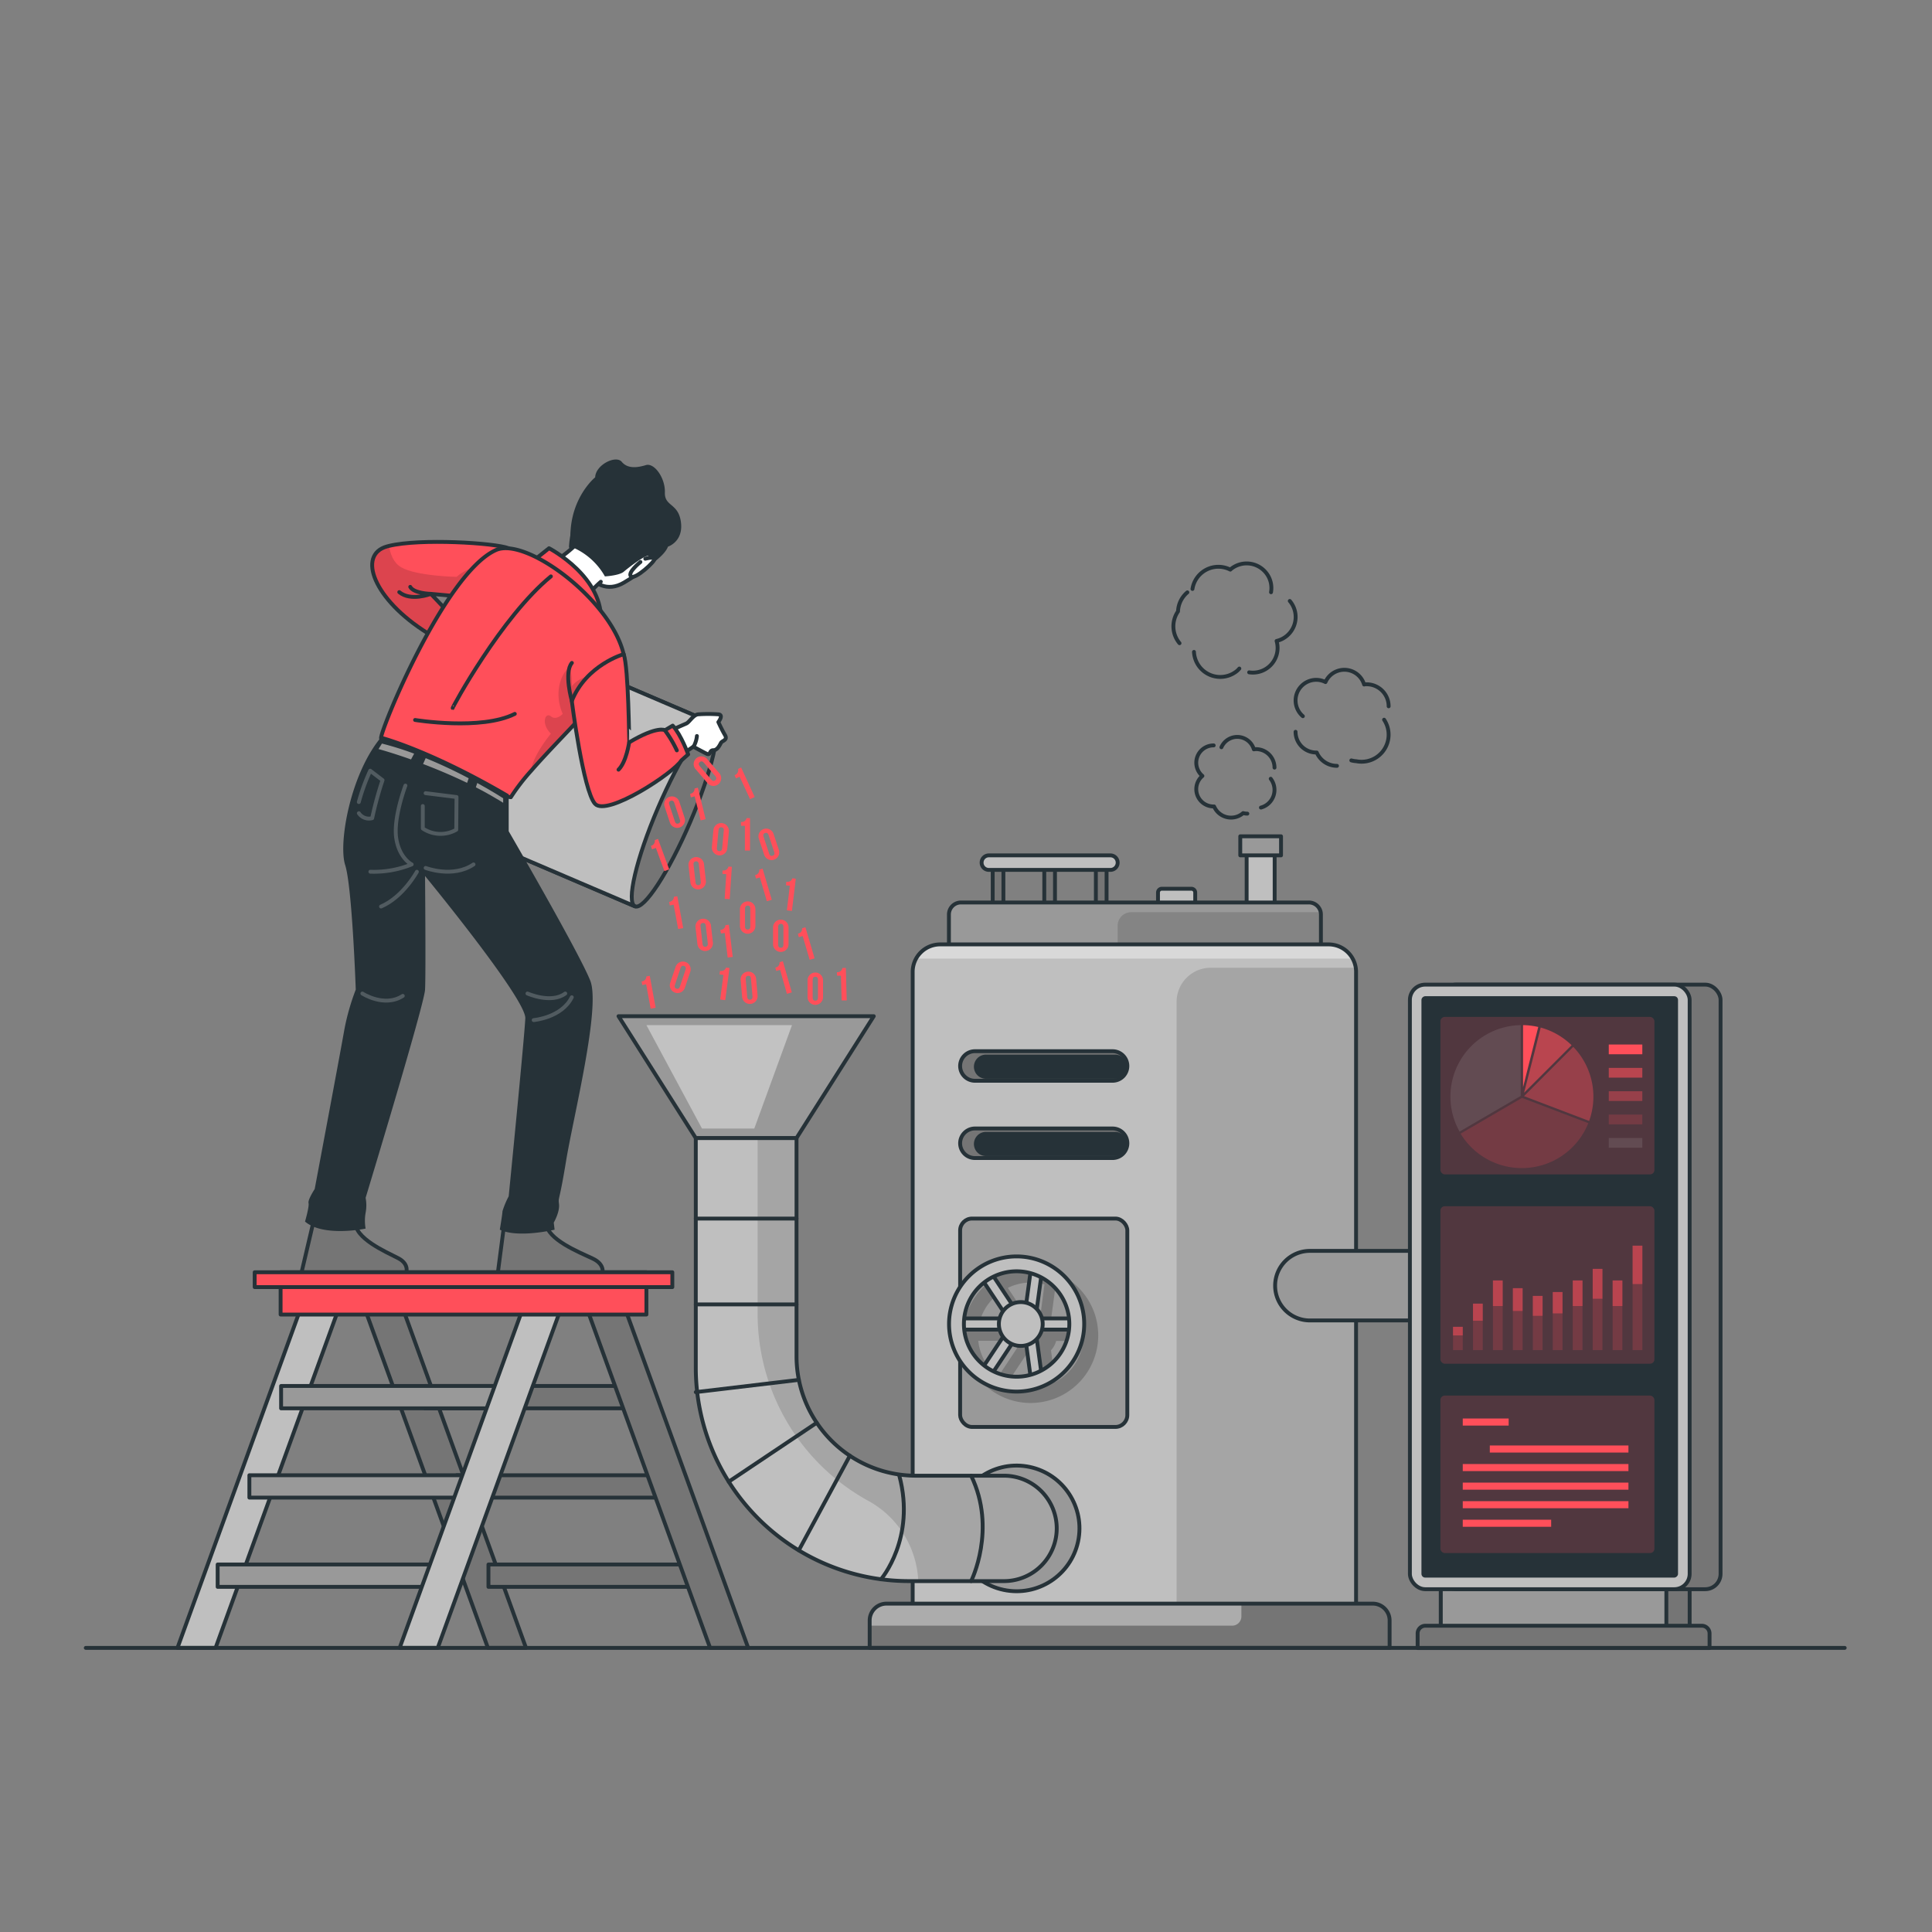 <svg xmlns="http://www.w3.org/2000/svg" xmlns:xlink="http://www.w3.org/1999/xlink" viewBox="0 0 500 500"><rect x="0" y="0" width="500" height="500" fill="#808080" stroke="none"/><defs><clipPath id="freepik--clip-path--inject-6"><path d="M341.85,236.67v10.75H245.58V236.67a3.11,3.11,0,0,1,3.11-3.11h90.05a3.11,3.11,0,0,1,3.06,2.52A3.81,3.81,0,0,1,341.85,236.67Z" style="fill:#999;stroke:#263238;stroke-linecap:round;stroke-linejoin:round"></path></clipPath><clipPath id="freepik--clip-path-2--inject-6"><path d="M243.31,244.41H343.84a7.11,7.11,0,0,1,7.11,7.11V417a0,0,0,0,1,0,0H236.2a0,0,0,0,1,0,0V251.52A7.11,7.11,0,0,1,243.31,244.41Z" style="fill:#bfbfbf;stroke:#263238;stroke-linecap:round;stroke-linejoin:round"></path></clipPath><clipPath id="freepik--clip-path-3--inject-6"><path d="M259.84,409.19H235.29A55.21,55.21,0,0,1,180.07,354V294.54h26.07V351a30.91,30.91,0,0,0,30.91,30.91h22.79a13.65,13.65,0,0,1,13.64,13.65h0A13.64,13.64,0,0,1,259.84,409.19Z" style="fill:#bfbfbf;stroke:#263238;stroke-linecap:round;stroke-linejoin:round"></path></clipPath><clipPath id="freepik--clip-path-4--inject-6"><path d="M359.63,419.37v7.1H225.07v-7.1a4.35,4.35,0,0,1,4.35-4.35H355.27A4.36,4.36,0,0,1,359.63,419.37Z" style="fill:#757575;stroke:#263238;stroke-linecap:round;stroke-linejoin:round"></path></clipPath><clipPath id="freepik--clip-path-5--inject-6"><path d="M131.63,141.88l-5.68,6.3-5.69,6.31-8.75-.8,4.32,4.55-5.11,5.65c-14.09-8.79-18.31-20.31-10.58-22.47l.54-.14C108.77,139.31,128.07,140.5,131.63,141.88Z" style="fill:#FF4F5A;stroke:#263238;stroke-linecap:round;stroke-linejoin:round"></path></clipPath><clipPath id="freepik--clip-path-6--inject-6"><path d="M154.91,180.55c-5.15,6-12.29,13-17.46,18.94a53.24,53.24,0,0,0-5.25,6.83s-27-3.69-33.57-15.2C98,190,115,148.22,128.39,142.34c7.85-3.43,29.76,13,33,26.95C162,171.58,159.09,175.71,154.91,180.55Z" style="fill:#FF4F5A;stroke:#263238;stroke-linecap:round;stroke-linejoin:round"></path></clipPath></defs><g id="freepik--Machine--inject-6"><path d="M300.69,230h7.63a1,1,0,0,1,1,1v5.09a0,0,0,0,1,0,0h-9.63a0,0,0,0,1,0,0V231A1,1,0,0,1,300.69,230Z" style="fill:#bfbfbf;stroke:#263238;stroke-linecap:round;stroke-linejoin:round"></path><rect x="322.63" y="219.99" width="7.25" height="15.43" style="fill:#bfbfbf;stroke:#263238;stroke-linecap:round;stroke-linejoin:round"></rect><rect x="320.98" y="216.43" width="10.55" height="4.94" style="fill:#999;stroke:#263238;stroke-linecap:round;stroke-linejoin:round"></rect><rect x="270.26" y="223.25" width="2.77" height="12.16" style="fill:#757575;stroke:#263238;stroke-linecap:round;stroke-linejoin:round"></rect><rect x="256.91" y="223.25" width="2.77" height="12.16" style="fill:#757575;stroke:#263238;stroke-linecap:round;stroke-linejoin:round"></rect><rect x="283.61" y="223.25" width="2.77" height="12.16" style="fill:#757575;stroke:#263238;stroke-linecap:round;stroke-linejoin:round"></rect><path d="M341.85,236.67v10.75H245.58V236.67a3.11,3.11,0,0,1,3.11-3.11h90.05a3.11,3.11,0,0,1,3.06,2.52A3.81,3.81,0,0,1,341.85,236.67Z" style="fill:#999"></path><g style="clip-path:url(#freepik--clip-path--inject-6)"><path d="M341.85,236.67v10.75h-52.6v-7.86a3.48,3.48,0,0,1,3.48-3.48H341.8A3.81,3.81,0,0,1,341.85,236.67Z" style="fill-opacity:0.7;opacity:0.2"></path></g><path d="M341.85,236.67v10.75H245.58V236.67a3.11,3.11,0,0,1,3.11-3.11h90.05a3.11,3.11,0,0,1,3.06,2.52A3.81,3.81,0,0,1,341.85,236.67Z" style="fill:none;stroke:#263238;stroke-linecap:round;stroke-linejoin:round"></path><path d="M287.37,225.13H255.92a1.88,1.88,0,0,1-1.88-1.88h0a1.88,1.88,0,0,1,1.88-1.88h31.45a1.88,1.88,0,0,1,1.88,1.88h0A1.88,1.88,0,0,1,287.37,225.13Z" style="fill:#bfbfbf;stroke:#263238;stroke-linecap:round;stroke-linejoin:round"></path><path d="M243.31,244.41H343.84a7.11,7.11,0,0,1,7.11,7.11V417a0,0,0,0,1,0,0H236.2a0,0,0,0,1,0,0V251.52A7.11,7.11,0,0,1,243.31,244.41Z" style="fill:#bfbfbf"></path><g style="clip-path:url(#freepik--clip-path-2--inject-6)"><path d="M351,251.52V417H304.5V259.3a8.85,8.85,0,0,1,8.85-8.85h37.51A6.35,6.35,0,0,1,351,251.52Z" style="fill-opacity:0.7;opacity:0.2"></path><path d="M350.08,248.09h-113a7.09,7.09,0,0,1,6.23-3.68H343.84A7.12,7.12,0,0,1,350.08,248.09Z" style="fill:#fff;opacity:0.4"></path></g><path d="M243.31,244.41H343.84a7.11,7.11,0,0,1,7.11,7.11V417a0,0,0,0,1,0,0H236.2a0,0,0,0,1,0,0V251.52A7.11,7.11,0,0,1,243.31,244.41Z" style="fill:none;stroke:#263238;stroke-linecap:round;stroke-linejoin:round"></path><circle cx="263.1" cy="395.55" r="16.26" transform="translate(-169.32 592.25) rotate(-80.83)" style="fill:#999;stroke:#263238;stroke-linecap:round;stroke-linejoin:round"></circle><polygon points="206.13 294.54 180.07 294.54 160.07 262.99 226.13 262.99 206.13 294.54" style="fill:#999;stroke:#263238;stroke-linecap:round;stroke-linejoin:round"></polygon><path d="M259.84,409.19H235.29A55.21,55.21,0,0,1,180.07,354V294.54h26.07V351a30.91,30.91,0,0,0,30.91,30.91h22.79a13.65,13.65,0,0,1,13.64,13.65h0A13.64,13.64,0,0,1,259.84,409.19Z" style="fill:#bfbfbf"></path><g style="clip-path:url(#freepik--clip-path-3--inject-6)"><path d="M273.48,395.55a13.64,13.64,0,0,1-13.64,13.64H237.65a24.92,24.92,0,0,0-13-20.81A55.19,55.19,0,0,1,196.07,340V294.54h10.07V351a30.91,30.91,0,0,0,30.91,30.91h22.79A13.65,13.65,0,0,1,273.48,395.55Z" style="fill-opacity:0.7;opacity:0.2"></path></g><path d="M259.84,409.19H235.29A55.21,55.21,0,0,1,180.07,354V294.54h26.07V351a30.91,30.91,0,0,0,30.91,30.91h22.79a13.65,13.65,0,0,1,13.64,13.65h0A13.64,13.64,0,0,1,259.84,409.19Z" style="fill:none;stroke:#263238;stroke-linecap:round;stroke-linejoin:round"></path><line x1="180.07" y1="315.36" x2="206.14" y2="315.36" style="fill:none;stroke:#263238;stroke-linecap:round;stroke-linejoin:round"></line><line x1="180.07" y1="337.58" x2="206.14" y2="337.58" style="fill:none;stroke:#263238;stroke-linecap:round;stroke-linejoin:round"></line><line x1="180.07" y1="360.28" x2="206.74" y2="357.11" style="fill:none;stroke:#263238;stroke-linecap:round;stroke-linejoin:round"></line><line x1="188.59" y1="383.46" x2="211.37" y2="368.21" style="fill:none;stroke:#263238;stroke-linecap:round;stroke-linejoin:round"></line><line x1="206.74" y1="401.2" x2="219.94" y2="376.74" style="fill:none;stroke:#263238;stroke-linecap:round;stroke-linejoin:round"></line><path d="M228,408.72s9.09-10.58,4.74-26.82" style="fill:none;stroke:#263238;stroke-linecap:round;stroke-linejoin:round"></path><path d="M251.33,409.19s6.72-13.43,0-27.29" style="fill:none;stroke:#263238;stroke-linecap:round;stroke-linejoin:round"></path><polygon points="181.67 292.06 195.21 292.06 204.97 265.3 167.29 265.3 181.67 292.06" style="fill:#fff;opacity:0.4"></polygon><path d="M287.93,299.7H252.31a3.83,3.83,0,0,1-3.83-3.82h0a3.84,3.84,0,0,1,3.83-3.83h35.62a3.83,3.83,0,0,1,3.83,3.83h0A3.82,3.82,0,0,1,287.93,299.7Z" style="fill:#757575;stroke:#263238;stroke-linecap:round;stroke-linejoin:round"></path><path d="M288.56,292.93H255.18a3.13,3.13,0,1,0,0,6.26h33.38a3.13,3.13,0,0,0,0-6.26Z" style="fill:#263238"></path><rect x="248.48" y="315.36" width="43.27" height="53.93" rx="3.08" style="fill:#999;stroke:#263238;stroke-linecap:round;stroke-linejoin:round"></rect><path d="M287.93,279.7H252.31a3.83,3.83,0,0,1-3.83-3.82h0a3.84,3.84,0,0,1,3.83-3.83h35.62a3.83,3.83,0,0,1,3.83,3.83h0A3.82,3.82,0,0,1,287.93,279.7Z" style="fill:#757575;stroke:#263238;stroke-linecap:round;stroke-linejoin:round"></path><path d="M288.56,272.93H255.18a3.13,3.13,0,1,0,0,6.26h33.38a3.13,3.13,0,0,0,0-6.26Z" style="fill:#263238"></path><path d="M359.63,419.37v7.1H225.07v-7.1a4.35,4.35,0,0,1,4.35-4.35H355.27A4.36,4.36,0,0,1,359.63,419.37Z" style="fill:#757575"></path><g style="clip-path:url(#freepik--clip-path-4--inject-6)"><path d="M321.27,415v3.32a2.39,2.39,0,0,1-2.39,2.4H225.07v-1.37a4.35,4.35,0,0,1,4.35-4.35Z" style="fill:#fff;opacity:0.4"></path></g><path d="M359.63,419.37v7.1H225.07v-7.1a4.35,4.35,0,0,1,4.35-4.35H355.27A4.36,4.36,0,0,1,359.63,419.37Z" style="fill:none;stroke:#263238;stroke-linecap:round;stroke-linejoin:round"></path><g style="opacity:0.2"><path d="M266.74,328.11a17.49,17.49,0,1,0,17.48,17.48A17.49,17.49,0,0,0,266.74,328.11Zm13.56,16h-7a5.57,5.57,0,0,0-1.33-2.4l1.12-8.22A13.66,13.66,0,0,1,280.3,344.14Zm-10-11.7-1,7.68a5.38,5.38,0,0,0-1.44-.2,5.67,5.67,0,0,0-2.33.51l-4.7-7.09a13.34,13.34,0,0,1,9.51-.9Zm-12,2.44,4.9,7.39a5.76,5.76,0,0,0-.89,1.87h-9.16A13.6,13.6,0,0,1,258.32,334.88ZM253.17,347h9.16a5.71,5.71,0,0,0,.89,1.88l-4.9,7.39A13.61,13.61,0,0,1,253.17,347Zm7.61,10.81,4.7-7.09a5.66,5.66,0,0,0,2.33.5,5.81,5.81,0,0,0,1.44-.19l1,7.68a13.49,13.49,0,0,1-9.51-.9Zm12.29-.18L272,349.45a5.55,5.55,0,0,0,1.33-2.41h7A13.66,13.66,0,0,1,273.07,357.67Z"></path></g><rect x="252.24" y="348.78" width="12.53" height="2.9" transform="translate(-176.25 372.06) rotate(-56.44)" style="fill:#bfbfbf;stroke:#263238;stroke-linecap:round;stroke-linejoin:round"></rect><rect x="261.3" y="350.23" width="12.53" height="2.9" transform="translate(-45 664.05) rotate(-97.72)" style="fill:#bfbfbf;stroke:#263238;stroke-linecap:round;stroke-linejoin:round"></rect><rect x="252.24" y="333.61" width="12.53" height="2.9" transform="translate(394.83 -65.57) rotate(56.44)" style="fill:#bfbfbf;stroke:#263238;stroke-linecap:round;stroke-linejoin:round"></rect><rect x="261.3" y="332.16" width="12.53" height="2.9" transform="translate(634.09 113.28) rotate(97.72)" style="fill:#bfbfbf;stroke:#263238;stroke-linecap:round;stroke-linejoin:round"></rect><rect x="267.56" y="341.2" width="12.53" height="2.9" style="fill:#bfbfbf;stroke:#263238;stroke-linecap:round;stroke-linejoin:round"></rect><rect x="247.56" y="341.2" width="12.53" height="2.9" style="fill:#bfbfbf;stroke:#263238;stroke-linecap:round;stroke-linejoin:round"></rect><path d="M263.1,325.16a17.49,17.49,0,1,0,17.49,17.49A17.49,17.49,0,0,0,263.1,325.16Zm0,31.13a13.64,13.64,0,1,1,13.64-13.64A13.64,13.64,0,0,1,263.1,356.29Z" style="fill:#bfbfbf;stroke:#263238;stroke-linecap:round;stroke-linejoin:round"></path><path d="M269.85,342.65a5.67,5.67,0,1,1-5.67-5.67A5.67,5.67,0,0,1,269.85,342.65Z" style="fill:#bfbfbf;stroke:#263238;stroke-linecap:round;stroke-linejoin:round"></path><path d="M368.78,341.73H339a9,9,0,0,1-9-9h0a9,9,0,0,1,9-9h29.83Z" style="fill:#999;stroke:#263238;stroke-linecap:round;stroke-linejoin:round"></path><rect x="372.88" y="404.69" width="64.4" height="21.77" style="fill:#757575;stroke:#263238;stroke-linecap:round;stroke-linejoin:round"></rect><rect x="372.88" y="404.69" width="58.37" height="21.77" style="fill:#999;stroke:#263238;stroke-linecap:round;stroke-linejoin:round"></rect><rect x="372.88" y="254.82" width="72.4" height="156.46" rx="3.96" style="fill:#757575;stroke:#263238;stroke-linecap:round;stroke-linejoin:round"></rect><rect x="364.88" y="254.82" width="72.4" height="156.46" rx="3.96" style="fill:#bfbfbf;stroke:#263238;stroke-linecap:round;stroke-linejoin:round"></rect><rect x="325.85" y="299.85" width="150.46" height="66.4" rx="0.96" transform="translate(734.12 -68.03) rotate(90)" style="fill:#263238"></rect><path d="M368.83,420.74h71.6a2,2,0,0,1,2,2v3.77a0,0,0,0,1,0,0H366.88a0,0,0,0,1,0,0V422.7A2,2,0,0,1,368.83,420.74Z" style="fill:#757575;stroke:#263238;stroke-linecap:round;stroke-linejoin:round"></path><rect x="372.78" y="263.18" width="55.38" height="40.75" rx="1.12" style="fill:#FF4F5A;opacity:0.2"></rect><path d="M394.42,283.68l16.85,6.42a18.53,18.53,0,0,0-4.11-19.17Z" style="fill:#FF4F5A;opacity:0.4"></path><path d="M394.43,282.8l12.3-12.3a18.48,18.48,0,0,0-8-4.57L397,272.82Z" style="fill:#FF4F5A;opacity:0.6"></path><path d="M394.17,265.3v16.05l3.93-15.57A18.78,18.78,0,0,0,394.17,265.3Z" style="fill:#FF4F5A"></path><path d="M393.57,283.62V265.3a18.5,18.5,0,0,0-15.83,27.56Z" style="fill:#fff;opacity:0.1"></path><path d="M393.87,302.3a18.51,18.51,0,0,0,17.18-11.63l-17.15-6.54L378,293.39A18.51,18.51,0,0,0,393.87,302.3Z" style="fill:#FF4F5A;opacity:0.2"></path><rect x="416.35" y="270.32" width="8.68" height="2.52" style="fill:#FF4F5A"></rect><rect x="416.35" y="276.37" width="8.68" height="2.52" style="fill:#FF4F5A;opacity:0.6"></rect><rect x="416.35" y="282.41" width="8.68" height="2.52" style="fill:#FF4F5A;opacity:0.4"></rect><rect x="416.35" y="288.46" width="8.68" height="2.52" style="fill:#FF4F5A;opacity:0.2"></rect><rect x="416.35" y="294.51" width="8.68" height="2.52" style="fill:#fff;opacity:0.1"></rect><rect x="372.78" y="312.18" width="55.38" height="40.75" rx="1.12" style="fill:#FF4F5A;opacity:0.2"></rect><rect x="376.04" y="343.38" width="2.52" height="2.22" style="fill:#FF4F5A;opacity:0.5"></rect><rect x="376.04" y="343.38" width="2.52" height="6.03" style="fill:#FF4F5A;opacity:0.2"></rect><rect x="381.21" y="337.38" width="2.52" height="4.42" style="fill:#FF4F5A;opacity:0.5"></rect><rect x="381.21" y="337.38" width="2.52" height="12.03" style="fill:#FF4F5A;opacity:0.2"></rect><rect x="386.37" y="331.38" width="2.52" height="6.62" style="fill:#FF4F5A;opacity:0.5"></rect><rect x="386.37" y="331.38" width="2.52" height="18.03" style="fill:#FF4F5A;opacity:0.2"></rect><rect x="391.53" y="333.38" width="2.52" height="5.89" style="fill:#FF4F5A;opacity:0.5"></rect><rect x="391.53" y="333.38" width="2.52" height="16.03" style="fill:#FF4F5A;opacity:0.2"></rect><rect x="396.7" y="335.38" width="2.52" height="5.15" style="fill:#FF4F5A;opacity:0.5"></rect><rect x="396.7" y="335.38" width="2.52" height="14.03" style="fill:#FF4F5A;opacity:0.2"></rect><rect x="401.86" y="334.38" width="2.52" height="5.52" style="fill:#FF4F5A;opacity:0.5"></rect><rect x="401.86" y="334.38" width="2.52" height="15.03" style="fill:#FF4F5A;opacity:0.2"></rect><rect x="407.03" y="331.38" width="2.52" height="6.62" style="fill:#FF4F5A;opacity:0.5"></rect><rect x="407.03" y="331.38" width="2.52" height="18.03" style="fill:#FF4F5A;opacity:0.2"></rect><rect x="412.19" y="328.38" width="2.52" height="7.73" style="fill:#FF4F5A;opacity:0.5"></rect><rect x="412.19" y="328.38" width="2.52" height="21.03" style="fill:#FF4F5A;opacity:0.2"></rect><rect x="417.35" y="331.38" width="2.52" height="6.62" style="fill:#FF4F5A;opacity:0.5"></rect><rect x="417.35" y="331.38" width="2.52" height="18.03" style="fill:#FF4F5A;opacity:0.2"></rect><rect x="422.52" y="322.38" width="2.52" height="9.93" style="fill:#FF4F5A;opacity:0.5"></rect><rect x="422.52" y="322.38" width="2.52" height="27.03" style="fill:#FF4F5A;opacity:0.2"></rect><rect x="372.78" y="361.18" width="55.38" height="40.75" rx="1.12" style="fill:#FF4F5A;opacity:0.2"></rect><rect x="378.56" y="367.11" width="11.88" height="1.83" style="fill:#FF4F5A"></rect><rect x="385.56" y="374.09" width="35.88" height="1.83" style="fill:#FF4F5A"></rect><rect x="378.56" y="378.89" width="42.88" height="1.83" style="fill:#FF4F5A"></rect><rect x="378.56" y="383.7" width="42.88" height="1.83" style="fill:#FF4F5A"></rect><rect x="378.56" y="388.5" width="42.88" height="1.83" style="fill:#FF4F5A"></rect><rect x="378.56" y="393.3" width="22.88" height="1.83" style="fill:#FF4F5A"></rect></g><g id="freepik--Smoke--inject-6"><path d="M314.1,192.91a4.48,4.48,0,0,0-2.92,7.9,4.48,4.48,0,0,0,2.92,7.9h.11a4.77,4.77,0,0,0,7.51,1.72h0a4.34,4.34,0,0,0,1.09.14" style="fill:none;stroke:#263238;stroke-linecap:round;stroke-linejoin:round"></path><path d="M329.84,198.66a4.8,4.8,0,0,0-4.79-4.79,4.87,4.87,0,0,0-.55.06,4.48,4.48,0,0,0-8.4-.54" style="fill:none;stroke:#263238;stroke-linecap:round;stroke-linejoin:round"></path><path d="M326.33,209a4.74,4.74,0,0,0,2.53-7.46" style="fill:none;stroke:#263238;stroke-linecap:round;stroke-linejoin:round"></path><path d="M349.72,196.79h0A6.15,6.15,0,0,0,351,197a7,7,0,0,0,7.2-10.74" style="fill:none;stroke:#263238;stroke-linecap:round;stroke-linejoin:round"></path><path d="M335.29,189.39a5.36,5.36,0,0,0,5.36,5.36h.12a5.71,5.71,0,0,0,5.24,3.45" style="fill:none;stroke:#263238;stroke-linecap:round;stroke-linejoin:round"></path><path d="M359.38,182.79a5.7,5.7,0,0,0-5.7-5.7c-.22,0-.43,0-.65.06a5.34,5.34,0,0,0-10-.63,5.22,5.22,0,0,0-2.37-.58,5.34,5.34,0,0,0-3.48,9.41" style="fill:none;stroke:#263238;stroke-linecap:round;stroke-linejoin:round"></path><path d="M309,168.71a6.81,6.81,0,0,0,11.2,4.87,5.69,5.69,0,0,0,.54-.56" style="fill:none;stroke:#263238;stroke-linecap:round;stroke-linejoin:round"></path><path d="M307.29,153.3a6.8,6.8,0,0,0-2.42,4.93,6.81,6.81,0,0,0,.39,8.23" style="fill:none;stroke:#263238;stroke-linecap:round;stroke-linejoin:round"></path><path d="M328.94,153.27a6.31,6.31,0,0,0-1.39-5.16,6.42,6.42,0,0,0-9.05-.79.94.94,0,0,1-.1.1,6.79,6.79,0,0,0-9.79,5v0" style="fill:none;stroke:#263238;stroke-linecap:round;stroke-linejoin:round"></path><path d="M323.28,174a6.39,6.39,0,0,0,7.1-8.12,6.38,6.38,0,0,0,3.41-10.35" style="fill:none;stroke:#263238;stroke-linecap:round;stroke-linejoin:round"></path></g><g id="freepik--Character--inject-6"><path d="M81.5,314.56l-3.57,15.22H105s1.27-2.52-2-4.19-11.31-5.18-11-9.39S81.5,314.56,81.5,314.56Z" style="fill:#757575;stroke:#263238;stroke-linecap:round;stroke-linejoin:round"></path><path d="M130.72,315l-1.93,14.78h27.05s1-2.45-2.46-4.07-11.86-5-12-9.12S130.72,315,130.72,315Z" style="fill:#757575;stroke:#263238;stroke-linecap:round;stroke-linejoin:round"></path><path d="M131.63,141.88l-5.68,6.3-5.69,6.31-8.75-.8,4.32,4.55-5.11,5.65c-14.09-8.79-18.31-20.31-10.58-22.47l.54-.14C108.77,139.31,128.07,140.5,131.63,141.88Z" style="fill:#FF4F5A"></path><g style="clip-path:url(#freepik--clip-path-5--inject-6)"><path d="M120.26,154.49l-8.75-.8,4.32,4.55-5.11,5.65c-14.09-8.79-18.31-20.31-10.58-22.47l.54-.14c.31,2,1.12,4.36,3.14,5.53,4,2.31,14.35,2.48,14.35,2.48s3.06-2.94,6.75-2.48c.46.06.8.55,1,1.37Z" style="fill-opacity:0.7;opacity:0.2"></path></g><path d="M131.63,141.88l-5.68,6.3-5.69,6.31-8.75-.8,4.32,4.55-5.11,5.65c-14.09-8.79-18.31-20.31-10.58-22.47l.54-.14C108.77,139.31,128.07,140.5,131.63,141.88Z" style="fill:none;stroke:#263238;stroke-linecap:round;stroke-linejoin:round"></path><path d="M178.65,212.68c5.59-13.07,8.25-24.47,5.94-25.46l-46.23-19.78c-2.32-1-8.72,8.8-14.32,21.87s-8.25,24.47-5.94,25.46l46.24,19.79C166.65,235.55,173.05,225.75,178.65,212.68Z" style="fill:#757575;stroke:#263238;stroke-linecap:round;stroke-linejoin:round"></path><path d="M164.34,234.56,118.1,214.78c-2.31-1,.35-12.4,5.94-25.46s12-22.87,14.32-21.88l46.23,19.78c-2.31-1-8.71,8.81-14.31,21.88S162,233.57,164.34,234.56Z" style="fill:#bfbfbf;stroke:#263238;stroke-linecap:round;stroke-linejoin:round"></path><path d="M173.61,189l4-1.75c.79-.34,1.82-2.27,3.07-2.38a38,38,0,0,1,5.23,0c1.47.11,0,2,0,2s.9,2,1.7,3.34-.68,1.46-1,2-.89,1.94-2,1.94-.64,1.47-1.77.9-3.41-1.81-3.41-1.81l-4.32,2.95Z" style="fill:#fff;stroke:#263238;stroke-linecap:round;stroke-linejoin:round"></path><path d="M147.75,141.47c.81-12.86,11.72-23.77,19.49-14.38,9.87,11.91,2.94,18.56-5.77,23.69S147.75,141.47,147.75,141.47Z" style="fill:#fff;stroke:#263238;stroke-linecap:round;stroke-linejoin:round"></path><path d="M150.49,139.31c-3.61,4.57-10,7.72-10,7.72l9.59,9.85a28.2,28.2,0,0,1,5.41-6.32" style="fill:#fff;stroke:#263238;stroke-linecap:round;stroke-linejoin:round"></path><path d="M147.75,141.47a17.53,17.53,0,0,1,8.8,7.7s3.7-.2,4.88-1.21,5.21-4.11,6.22-4.08-1.16,3.5-1.16,3.5,5.37-3.16,6.38-5.91c0,0,4-1.25,3.36-6.3s-4.28-4-4.16-7.73-2.73-7.74-4.92-7.07-4.71,1-6.23-.84-6.79.76-6.89,4C154,123.56,146.53,129.59,147.75,141.47Z" style="fill:#263238"></path><path d="M167,144.6s2.12-.59,2.4,0-5.09,5.53-6.1,4.57,2.44-3.73,2.44-3.73" style="fill:#fff;stroke:#263238;stroke-linecap:round;stroke-linejoin:round"></path><path d="M139,144.34l3.09-2.46s14.52,7.54,13.4,19.56L139,151Z" style="fill:#FF4F5A;stroke:#263238;stroke-linecap:round;stroke-linejoin:round"></path><path d="M154.91,180.55c-5.15,6-12.29,13-17.46,18.94a53.24,53.24,0,0,0-5.25,6.83s-27-3.69-33.57-15.2C98,190,115,148.22,128.39,142.34c7.85-3.43,29.76,13,33,26.95C162,171.58,159.09,175.71,154.91,180.55Z" style="fill:#FF4F5A"></path><g style="clip-path:url(#freepik--clip-path-6--inject-6)"><path d="M137.45,199.49c.35-3.89,5.12-9.62,5.12-9.62-2.67-2.64-1.43-5.67,0-4.49s3.06-.63,3.06-.63c-2.9-6.7.79-11.89,1.64-11.69s.71,4.54.71,4.54a7.06,7.06,0,0,1,4.12-2.5,14.11,14.11,0,0,1,2.81,5.45C149.76,186.52,142.62,193.55,137.45,199.49Z" style="fill-opacity:0.7;opacity:0.2"></path></g><path d="M154.91,180.55c-5.15,6-12.29,13-17.46,18.94a53.24,53.24,0,0,0-5.25,6.83s-27-3.69-33.57-15.2C98,190,115,148.22,128.39,142.34c7.85-3.43,29.76,13,33,26.95C162,171.58,159.09,175.71,154.91,180.55Z" style="fill:none;stroke:#263238;stroke-linecap:round;stroke-linejoin:round"></path><path d="M98.89,190.48s12.55,3.24,32.76,15.08v9.56s18.39,31.71,21.12,38.7-4.46,35.55-6.28,46.69-2.05,9.09-1.82,11.13-1.36,4.78-1.36,4.78l.22,1.82s-9.4,2.27-14.18,0c0,0,.69-4.1.69-4.78a22,22,0,0,1,1.61-3.86s4.07-41.06,4.3-46.06S110,226.71,110,226.71s.23,25.47,0,29.44S94.62,310,94.62,310a10.19,10.19,0,0,1,0,3.87,11.72,11.72,0,0,0,0,4.09s-10.91,2.27-15.68-1.82c0,0,1.13-3.86.91-4.77s1.59-3.64,1.59-3.64,6.77-36,7.68-41.28a59.65,59.65,0,0,1,2.95-10.34s-.92-26.56-2.74-32.24S90.71,199.93,98.89,190.48Z" style="fill:#263238"></path><path d="M117.16,183.24c-.19,0,12.59-23.59,25.41-34.07" style="fill:none;stroke:#263238;stroke-linecap:round;stroke-linejoin:round"></path><path d="M161.42,169.29s-9.74,2.78-13.44,12.14c0,0,2.94,23.18,6,26.59s20.43-8,22.36-11.23l1.76-1.55s-1.78-5-4-7.45l-2,1.18s-2-1.18-9.25,3.14C162.82,192.11,162.68,173,161.42,169.29Z" style="fill:#FF4F5A;stroke:#263238;stroke-linecap:round;stroke-linejoin:round"></path><path d="M172.07,189a29.87,29.87,0,0,1,3.09,5.19" style="fill:none;stroke:#263238;stroke-linecap:round;stroke-linejoin:round"></path><path d="M179.48,193.25a7,7,0,0,0,.88-2.77" style="fill:none;stroke:#263238;stroke-linecap:round;stroke-linejoin:round"></path><path d="M103.33,153.24c3,2.5,8.18.45,8.18.45s-4.43-.09-5.34-1.81" style="fill:none;stroke:#263238;stroke-linecap:round;stroke-linejoin:round"></path><path d="M108.82,198c3.73,1.4,8,3.18,12.35,5.3l.74-2.12a125.14,125.14,0,0,0-12-5.62Z" style="fill:#999;stroke:#263238;stroke-linecap:round;stroke-linejoin:round"></path><path d="M123.22,201.9l-.67,2.1c2.77,1.41,5.54,3,8.17,4.65v-2.33S127.81,204.4,123.22,201.9Z" style="fill:#999;stroke:#263238;stroke-linecap:round;stroke-linejoin:round"></path><path d="M107.89,194.78a80,80,0,0,0-9.28-2.92l-1.42,2.3s3.86,1,9.42,3Z" style="fill:#999;stroke:#263238;stroke-linecap:round;stroke-linejoin:round"></path><g style="opacity:0.2"><path d="M104.92,203.31s-3.16,8.35-2.38,13.58,4,6.82,4,6.82a25.87,25.87,0,0,1-10.69,1.89" style="fill:none;stroke:#fff;stroke-linecap:round;stroke-linejoin:round"></path><path d="M110.15,224.62s7.06,2.72,12.4-.91" style="fill:none;stroke:#fff;stroke-linecap:round;stroke-linejoin:round"></path><path d="M107.89,225.61s-3.54,6.53-9.28,9" style="fill:none;stroke:#fff;stroke-linecap:round;stroke-linejoin:round"></path><path d="M136.51,257.12s6.14,2.73,9.78,0" style="fill:none;stroke:#fff;stroke-linecap:round;stroke-linejoin:round"></path><path d="M138.11,264s7.24-.6,9.87-5.91" style="fill:none;stroke:#fff;stroke-linecap:round;stroke-linejoin:round"></path><path d="M93.78,257.12s5.68,3.71,10.46.61" style="fill:none;stroke:#fff;stroke-linecap:round;stroke-linejoin:round"></path><path d="M92.87,210.46a3.15,3.15,0,0,0,3.45,1.28A91.65,91.65,0,0,1,99,201.9l-3.19-2.44a52.18,52.18,0,0,0-2.95,8.11" style="fill:none;stroke:#fff;stroke-linecap:round;stroke-linejoin:round"></path><path d="M110.15,205.27l8,1-.07,8.46a8.21,8.21,0,0,1-8.66-.32v-5.81" style="fill:none;stroke:#fff;stroke-linecap:round;stroke-linejoin:round"></path></g><path d="M162.82,192.11s-.7,5.06-2.75,7.08" style="fill:none;stroke:#263238;stroke-linecap:round;stroke-linejoin:round"></path><path d="M107.42,186.33s17.11,2.8,25.81-1.58" style="fill:none;stroke:#263238;stroke-linecap:round;stroke-linejoin:round"></path><path d="M148,181.43s-2.13-7.35,0-9.87" style="fill:none;stroke:#263238;stroke-linecap:round;stroke-linejoin:round"></path></g><g id="freepik--Data--inject-6"><path d="M191.76,212.73a1.3,1.3,0,0,0,1.45-1h.89v8.39h-1.32v-6.4h-1Z" style="fill:#FF4F5A"></path><path d="M173.17,233.4a1.29,1.29,0,0,0,1.23-1.3l.88-.16,1.53,8.25-1.3.24-1.17-6.29-1,.18Z" style="fill:#FF4F5A"></path><path d="M187,225.27a1.31,1.31,0,0,0,1.52-1l.88.06-.55,8.37-1.31-.08.42-6.39-1-.07Z" style="fill:#FF4F5A"></path><path d="M186.43,240.65a1.3,1.3,0,0,0,1.31-1.22l.89-.11,1,8.34-1.31.15-.75-6.35-1,.12Z" style="fill:#FF4F5A"></path><path d="M195.41,226.48a1.32,1.32,0,0,0,1.1-1.43l.85-.25,2.37,8.06-1.27.37-1.8-6.14-1,.28Z" style="fill:#FF4F5A"></path><path d="M206.49,241.64a1.29,1.29,0,0,0,1.09-1.42l.86-.25,2.37,8.05-1.27.37-1.81-6.14-1,.29Z" style="fill:#FF4F5A"></path><path d="M168.46,218.91a1.31,1.31,0,0,0,1-1.49l.83-.31,2.9,7.88-1.24.45-2.21-6-1,.36Z" style="fill:#FF4F5A"></path><path d="M166.05,254a1.29,1.29,0,0,0,1.23-1.3l.88-.16,1.52,8.26-1.29.24-1.17-6.3-1,.18Z" style="fill:#FF4F5A"></path><path d="M186.33,251.26a1.32,1.32,0,0,0,1.58-.86l.88.12-1.1,8.32-1.31-.17.84-6.35-1-.14Z" style="fill:#FF4F5A"></path><path d="M200.65,250.42a1.3,1.3,0,0,0,1.1-1.41l.86-.25,2.31,8.07-1.27.37L201.89,251l-1,.28Z" style="fill:#FF4F5A"></path><path d="M216.59,251.61a1.31,1.31,0,0,0,1.42-1.1l.89,0,.23,8.39-1.31,0-.18-6.4-1,0Z" style="fill:#FF4F5A"></path><path d="M178.6,205.44a1.3,1.3,0,0,0,1.15-1.37l.86-.22,2,8.15-1.28.32-1.55-6.22-1,.25Z" style="fill:#FF4F5A"></path><path d="M203.5,228.18a1.31,1.31,0,0,0,1.57-.88l.88.11-1,8.33-1.31-.15.77-6.36-1-.12Z" style="fill:#FF4F5A"></path><path d="M190.1,200.61A1.31,1.31,0,0,0,191,199l.81-.37,3.5,7.64-1.2.55L191.41,201l-.93.43Z" style="fill:#FF4F5A"></path><path d="M178.19,224.05a2,2,0,1,1,4-.45l.49,4.34a2,2,0,1,1-4,.45Zm1.81,4.27c.07.6.36.8.77.75s.66-.3.59-.9l-.51-4.5c-.07-.6-.36-.8-.77-.75s-.66.3-.59.9Z" style="fill:#FF4F5A"></path><path d="M180,240a2,2,0,1,1,4-.45l.49,4.33a2,2,0,1,1-4,.46Zm1.81,4.27c.07.6.36.79.77.75s.66-.31.59-.9l-.51-4.51c-.07-.59-.35-.79-.77-.74s-.66.3-.59.9Z" style="fill:#FF4F5A"></path><path d="M191.68,253.63a2,2,0,1,1,4-.34l.38,4.35a2,2,0,1,1-4,.34Zm1.7,4.32c.05.6.34.8.75.77s.66-.29.61-.89l-.39-4.51c0-.6-.33-.8-.75-.77s-.66.29-.61.89Z" style="fill:#FF4F5A"></path><path d="M172,208.74a2,2,0,1,1,3.8-1.26l1.37,4.14a2,2,0,1,1-3.8,1.26Zm2.65,3.81c.19.57.51.7.91.57s.58-.44.39-1l-1.43-4.3c-.19-.57-.51-.7-.91-.57s-.58.43-.39,1Z" style="fill:#FF4F5A"></path><path d="M196.39,217.08a2,2,0,1,1,3.81-1.26l1.37,4.14a2,2,0,1,1-3.8,1.26Zm2.66,3.81c.19.57.51.7.91.57s.58-.44.39-1l-1.43-4.31c-.19-.57-.51-.7-.91-.57s-.58.44-.39,1Z" style="fill:#FF4F5A"></path><path d="M184.63,214.83a2,2,0,1,1,4,.38l-.4,4.34a2,2,0,1,1-4-.37Zm.9,4.56c-.05.59.19.85.61.88s.7-.16.76-.76l.41-4.51c.06-.6-.18-.85-.6-.89s-.7.17-.76.76Z" style="fill:#FF4F5A"></path><path d="M180.16,199.22a2,2,0,1,1,3-2.61l2.84,3.32a2,2,0,1,1-3,2.61Zm3.9,2.52c.39.46.74.46,1.06.18s.37-.61,0-1.07l-2.95-3.44c-.4-.46-.74-.46-1.06-.18s-.37.61,0,1.07Z" style="fill:#FF4F5A"></path><path d="M191.5,235.28a2,2,0,1,1,4,0v4.37a2,2,0,1,1-4,0Zm1.31,4.45c0,.6.27.83.69.83s.68-.23.68-.83V235.2c0-.6-.26-.83-.68-.83s-.69.23-.69.83Z" style="fill:#FF4F5A"></path><path d="M200.07,240a2,2,0,1,1,4,0v4.36a2,2,0,1,1-4,0Zm1.32,4.45c0,.6.26.83.68.83s.68-.23.68-.83v-4.53c0-.6-.26-.83-.68-.83s-.68.23-.68.83Z" style="fill:#FF4F5A"></path><path d="M209,253.69a2,2,0,1,1,4,0v4.37a2,2,0,1,1-4,0Zm1.32,4.45c0,.6.27.83.69.83s.68-.23.68-.83v-4.53c0-.6-.26-.83-.68-.83s-.69.23-.69.83Z" style="fill:#FF4F5A"></path><path d="M174.84,250.22a2,2,0,1,1,3.8,1.27l-1.39,4.14a2,2,0,1,1-3.8-1.27Zm-.16,4.64c-.19.57,0,.87.38,1s.72,0,.91-.57l1.44-4.3c.19-.56,0-.86-.38-1s-.72,0-.91.57Z" style="fill:#FF4F5A"></path></g><g id="freepik--Ladder--inject-6"><polygon points="92.75 334.1 126.27 426.47 136.13 426.47 102.61 334.1 92.75 334.1" style="fill:#757575;stroke:#263238;stroke-linecap:round;stroke-linejoin:round"></polygon><rect x="109.99" y="358.69" width="56.82" height="5.79" transform="translate(276.79 723.17) rotate(180)" style="fill:#757575;stroke:#263238;stroke-linecap:round;stroke-linejoin:round"></rect><rect x="118.2" y="381.79" width="56.82" height="5.79" transform="translate(293.22 769.37) rotate(180)" style="fill:#757575;stroke:#263238;stroke-linecap:round;stroke-linejoin:round"></rect><rect x="126.42" y="404.89" width="56.82" height="5.79" transform="translate(309.65 815.57) rotate(180)" style="fill:#757575;stroke:#263238;stroke-linecap:round;stroke-linejoin:round"></rect><polygon points="150.25 334.1 183.77 426.47 193.63 426.47 160.11 334.1 150.25 334.1" style="fill:#757575;stroke:#263238;stroke-linecap:round;stroke-linejoin:round"></polygon><polygon points="89.31 334.1 55.79 426.47 45.93 426.47 79.45 334.1 89.31 334.1" style="fill:#bfbfbf;stroke:#263238;stroke-linecap:round;stroke-linejoin:round"></polygon><rect x="72.75" y="358.69" width="56.82" height="5.79" style="fill:#999;stroke:#263238;stroke-linecap:round;stroke-linejoin:round"></rect><rect x="64.54" y="381.79" width="56.82" height="5.79" style="fill:#999;stroke:#263238;stroke-linecap:round;stroke-linejoin:round"></rect><rect x="56.33" y="404.89" width="56.82" height="5.79" style="fill:#999;stroke:#263238;stroke-linecap:round;stroke-linejoin:round"></rect><polygon points="146.81 334.1 113.29 426.47 103.43 426.47 136.95 334.1 146.81 334.1" style="fill:#bfbfbf;stroke:#263238;stroke-linecap:round;stroke-linejoin:round"></polygon><rect x="72.62" y="329.26" width="94.67" height="10.94" style="fill:#FF4F5A;stroke:#263238;stroke-linecap:round;stroke-linejoin:round"></rect><rect x="65.91" y="329.26" width="108.09" height="3.84" style="fill:#FF4F5A;stroke:#263238;stroke-linecap:round;stroke-linejoin:round"></rect></g><g id="freepik--Floor--inject-6"><line x1="22.2" y1="426.47" x2="477.41" y2="426.47" style="fill:#999;stroke:#263238;stroke-linecap:round;stroke-linejoin:round"></line></g></svg>